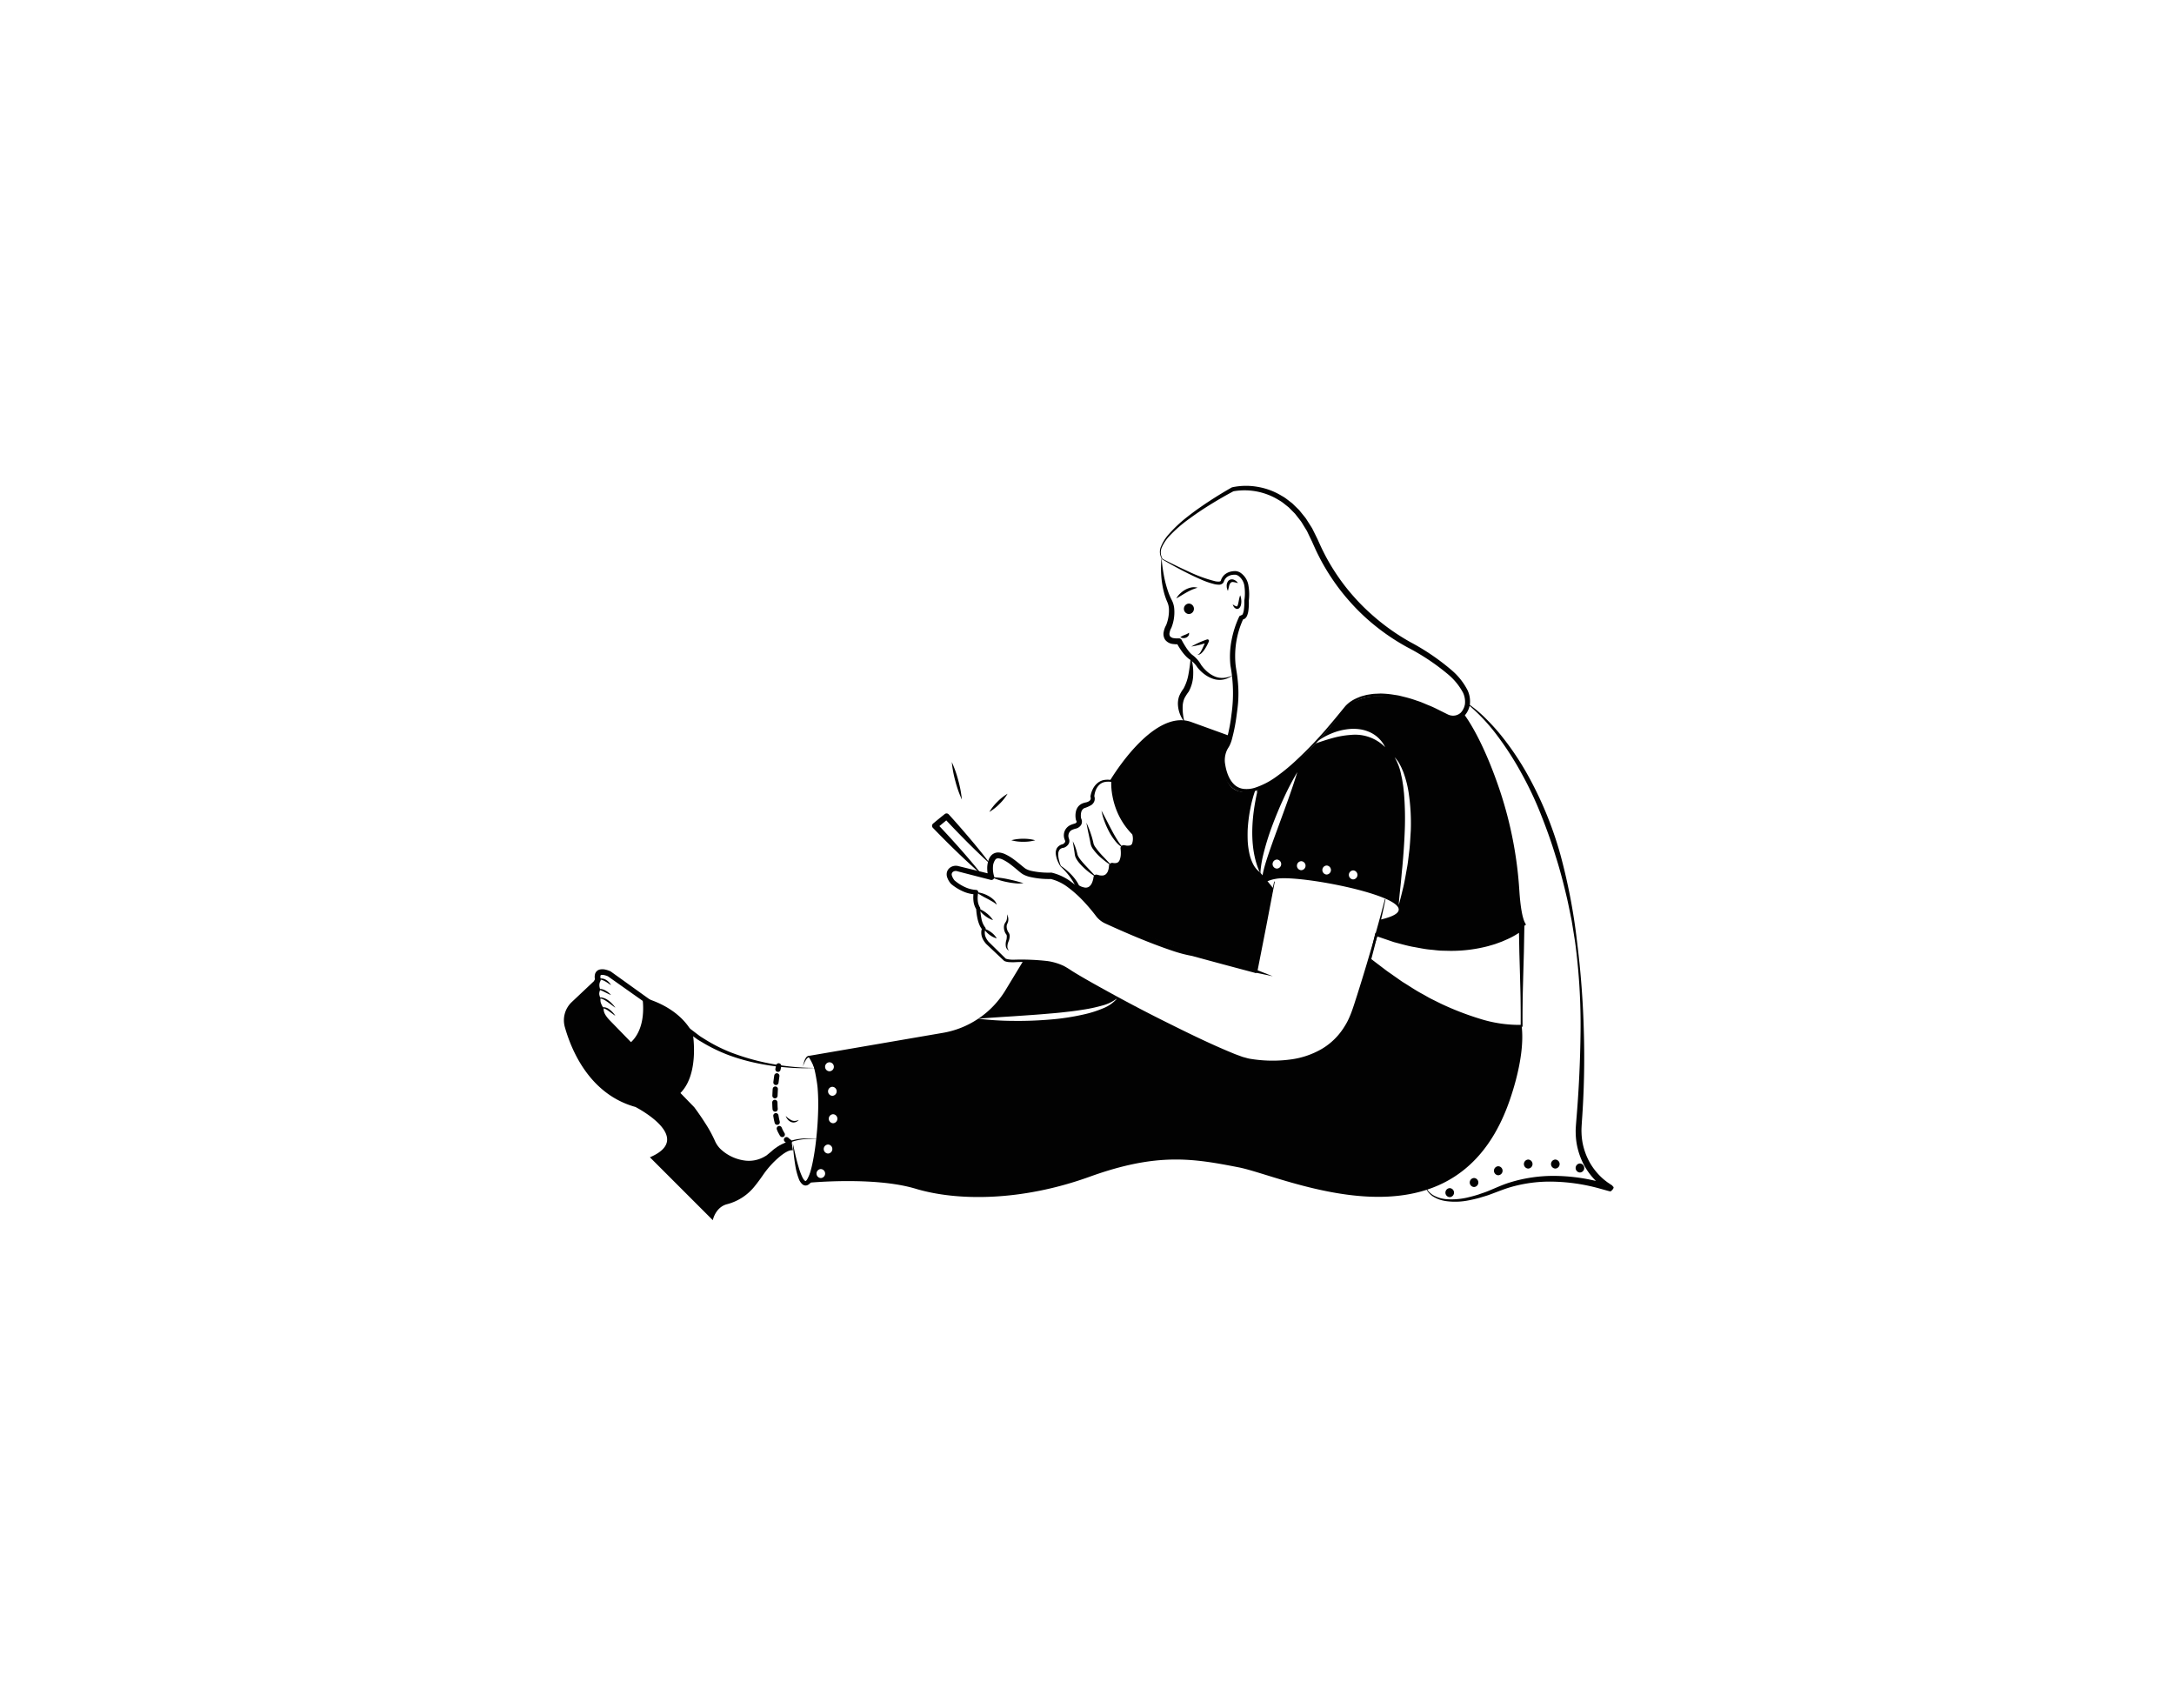 <svg xmlns="http://www.w3.org/2000/svg" data-name="Layer 1" viewBox="0 0 700 550"><path fill="#020202" d="M489.949 330.279s-22.152 2.352-48.843-21.707c0 0-3.89 16.268-6.494 20.41a24.846 24.846 0 01-8.478 9.697c-15.852 10.249-38.875-2.865-46.124-6.668-3.349-1.752-3.852-1.858-16.249-8.526-3.465-1.868-21.891-12.446-21.891-12.446-4.568-2.013-12.387-1.674-12.387-1.674l-5.739 9.465a29.364 29.364 0 01-8.758 9.165c3.842-.319 7.655-.561 11.478-.803 3.813-.271 7.626-.503 11.42-.852 1.907-.145 3.803-.339 5.691-.561 1.887-.194 3.765-.474 5.642-.774a48.606 48.606 0 005.536-1.21 13.328 13.328 0 005.061-2.458 11.541 11.541 0 01-4.732 3.348 34.541 34.541 0 01-5.565 1.8 75.597 75.597 0 01-11.458 1.781c-3.852.319-7.703.474-11.555.426a99.539 99.539 0 01-11.516-.697h-.01a29.197 29.197 0 01-11.381 4.549l-43.434 7.462s10.278 13.21-.339 40.85c0 0 21.533-2.177 35.004 1.877 13.462 4.045 34.124 4.045 55.995-3.852s33.407-5.874 47.992-3.039 67.638 28.559 86.267-18.833C485.081 357.009 491.362 341.621 489.949 330.279zM268.01 352.818a1.453 1.453 0 010-2.903A1.453 1.453 0 01268.01 352.818zm-.929-10.8a1.452 1.452 0 010 2.903A1.452 1.452 0 01267.081 342.018zm-2.787 37.279a1.453 1.453 0 010-2.903A1.453 1.453 0 01264.294 379.297zm2.323-7.897a1.453 1.453 0 010-2.903A1.453 1.453 0 01266.616 371.4zm1.626-9.755a1.453 1.453 0 010-2.903A1.453 1.453 0 01268.242 361.645zM407.456 284.039a11.504 11.504 0 002.313 2.487c-.329-.087-2.99-.842-2.874-1.8V284.668A1.164 1.164 0 01407.456 284.039zM489.213 286.778a126.879 126.879 0 00-6.116-31.772c-6.078-18.301-11.913-25.317-11.913-25.317s-2.381 3.107-5.487.9-11.807-5.187-11.807-5.187c-15.146-4.026-20.652 2.41-20.652 2.41a119.384 119.384 0 01-8.836 10.704 21.089 21.089 0 014.171-2.303 19.62 19.62 0 016.349-1.529 14.853 14.853 0 013.339.184 12.106 12.106 0 013.203 1.065 10.159 10.159 0 014.539 4.636 13.589 13.589 0 00-10.975-3.958 29.236 29.236 0 00-5.971 1.026c-1.81.494-3.629 1.084-5.458 1.742l-.01.01c-10.675 11.197-18.504 14.43-18.504 14.43-3.407 14.149-1.558 22.685.755 27.475 0-.358.029-.716.048-1.074a34.786 34.786 0 01.813-4.819 82.894 82.894 0 012.845-9.281c1.132-3.019 2.352-6.01 3.707-8.933a89.132 89.132 0 014.461-8.584c-1.887 6.184-4.171 12.175-6.349 18.184-1.113 3-2.197 6-3.203 9.02-.494 1.51-.977 3.029-1.336 4.568a14.146 14.146 0 00-.377 2.09 16.659 16.659 0 001.007 1.577 11.222 11.222 0 013.378-1.084c8.236-1.684 56.053 7.994 33.591 13.142l-1.239 4.819c31.201 10.742 48.176-3.242 48.176-3.242C490.133 296.059 489.513 291.336 489.213 286.778zM411.143 279.655a1.453 1.453 0 010-2.903A1.453 1.453 0 01411.143 279.655zm7.839.523a1.453 1.453 0 010-2.903A1.453 1.453 0 01418.982 280.178zm8.187 1.394a1.453 1.453 0 010-2.903A1.453 1.453 0 01427.17 281.571zm8.536 1.568a1.453 1.453 0 010-2.903A1.453 1.453 0 01435.705 283.139zm18.552-15.784c-.126 2.032-.223 4.074-.426 6.097l-.368 3.039c-.116 1.006-.252 2.013-.445 3.019-.358 1.994-.687 4.007-1.142 5.981-.474 1.984-.948 3.958-1.51 5.903.136-2.032.358-4.045.571-6.049.232-2.013.358-4.026.581-6.029.368-4.016.658-8.023.803-12.029a100.929 100.929 0 00-.261-11.981c-.126-.987-.184-1.994-.368-2.971l-.232-1.481c-.097-.484-.213-.968-.319-1.452a17.408 17.408 0 00-2.1-5.594 9.507 9.507 0 011.771 2.497 12.278 12.278 0 01.668 1.394 14.237 14.237 0 01.571 1.432 34.356 34.356 0 011.5 5.971A66.613 66.613 0 01454.258 267.355zM405.085 253.815a13.893 13.893 0 00-.542 1.481c.039-.416.068-.832.087-1.258C404.921 253.903 405.085 253.815 405.085 253.815z"/><path fill="#020202" d="M409.924 285.955l-3.552 16.829-1.8 9.881-2.119-.513c-18.039-3.803-47.788-16.781-47.788-16.781l-6.842-8.836c4.268 1.006 5.574-3.774 5.574-3.774 4.965 1.248 5.149-3.842 5.149-3.842 4.365.445 3.6-5.778 3.6-5.778 4.655.513 3.155-4.936 3.155-4.936a24.108 24.108 0 01-7.191-16.704 4.446 4.446 0 00-.813 0s13.762-23.575 26.285-19.036l12.533 4.539a22.162 22.162 0 00-2.294 9.436c1.142 10.597 8.052 8.739 10.452 7.752a40.278 40.278 0 00-1.626 5.894 49.027 49.027 0 00-.919 7.239c-.029 1.219-.029 2.439.029 3.668a26.1 26.1 0 00.503 3.668 14.089 14.089 0 001.219 3.542 7.517 7.517 0 001.771 2.294 3.265 3.265 0 00.281.232l.01.01C406.45 281.581 409.924 285.955 409.924 285.955zM373.997 179.565a54.08 54.08 0 00.737 5.607 35.191 35.191 0 001.418 5.388 20.311 20.311 0 001.074 2.514 7.369 7.369 0 01.869 3.018 13.443 13.443 0 01-.903 5.981l-.023.046-.027.049a5.157 5.157 0 00-.554 1.538 1.526 1.526 0 00.163 1.17 1.921 1.921 0 001.093.576c.281.025.55.077.841.091l.898-.004.056-0a.944.944 0 01.843.513c.367.717.802 1.455 1.244 2.148a14.009 14.009 0 001.444 1.954 5.886 5.886 0 00.837.775 10.253 10.253 0 011.056.916 9.707 9.707 0 011.702 2.264l-.047-.077a12.412 12.412 0 001.938 2.173 9.219 9.219 0 002.461 1.578 6.138 6.138 0 002.881.475 7.957 7.957 0 002.924-.844 7.37 7.37 0 01-2.853 1.342 6.489 6.489 0 01-3.246-.128 9.608 9.608 0 01-2.92-1.484 11.801 11.801 0 01-2.377-2.288l-.047-.078a8.401 8.401 0 00-1.534-1.754 9.569 9.569 0 00-.932-.739 7.701 7.701 0 01-1.101-.936 15.712 15.712 0 01-1.723-2.135 24.652 24.652 0 01-1.388-2.309l.898.513-1.089.02c-.37-.012-.758-.072-1.135-.111a3.728 3.728 0 01-2.292-1.316 3.411 3.411 0 01-.476-2.635 6.941 6.941 0 01.818-2.172l-.05.095a12.892 12.892 0 00.914-5.127 6.334 6.334 0 00-.575-2.427 21.753 21.753 0 01-.971-2.772 29.163 29.163 0 01-.932-5.696A32.743 32.743 0 01373.997 179.565z"/><path fill="#020202" d="M374.333,179.944c2.724,1.398,5.537,2.787,8.35,4.065a45.434,45.434,0,0,0,8.639,3.145,5.686,5.686,0,0,0,1.059.104c.322-.009.62-.102.646-.188.005-.053.012.015.056-.118l.112-.307a3.35,3.35,0,0,1,.281-.597,4.058,4.058,0,0,1,.842-1.038,4.832,4.832,0,0,1,2.379-1.055,5.986,5.986,0,0,1,1.292-.071,3.538,3.538,0,0,1,1.343.468,6.105,6.105,0,0,1,2.666,4.266,16.661,16.661,0,0,1,.09,4.854l.005-.125a17.964,17.964,0,0,1-.117,3.171,6.446,6.446,0,0,1-.413,1.662,2.015,2.015,0,0,1-.232.447c-.05.076-.092.15-.151.226-.074.078-.153.155-.233.228a1.513,1.513,0,0,1-.636.339,2.02,2.02,0,0,1-.726.006l.843-.387a28.564,28.564,0,0,0-2.575,15.099c.15,1.241.43,2.629.574,3.957.163,1.344.279,2.697.316,4.055a40.659,40.659,0,0,1-.093,4.08c-.102,1.369-.292,2.696-.471,4.021a57.265,57.265,0,0,1-1.569,7.957,11.429,11.429,0,0,1-.78,1.997l-.523.871a6.747,6.747,0,0,0-.392.808,7.863,7.863,0,0,0-.516,3.583c.32,2.45,1.084,5.119,2.769,6.884a5.329,5.329,0,0,0,3.153,1.632,8.821,8.821,0,0,0,3.719-.348,24.742,24.742,0,0,0,6.938-3.585,61.361,61.361,0,0,0,6.14-5.033,125.716,125.716,0,0,0,10.989-11.54c1.741-2.03,3.382-4.067,5.099-6.16a10.581,10.581,0,0,1,3.345-2.388,18.75,18.75,0,0,1,1.899-.768c.66-.163,1.312-.385,1.983-.496.673-.091,1.344-.231,2.021-.281l2.036-.089a29.993,29.993,0,0,1,4.042.349c.666.113,1.341.191,2,.333l1.964.487a39.352,39.352,0,0,1,3.863,1.186c1.296.385,2.503.981,3.754,1.477,1.258.486,2.452,1.1,3.654,1.7l1.805.896.451.224c.136.062.254.126.386.18a3.807,3.807,0,0,0,.806.232,3.616,3.616,0,0,0,3.075-.85,4.475,4.475,0,0,0,.956-1.392,3.734,3.734,0,0,0,.304-.812l.116-.416.048-.43a6.865,6.865,0,0,0-.646-3.449,20.021,20.021,0,0,0-4.794-5.873,71.49,71.49,0,0,0-13.1-8.723,69.869,69.869,0,0,1-13.208-9.334,66.692,66.692,0,0,1-5.683-5.776,65.836,65.836,0,0,1-4.976-6.395,68.345,68.345,0,0,1-4.196-6.931c-.615-1.203-1.235-2.404-1.775-3.643-.28-.614-.565-1.231-.824-1.843l-.848-1.755-.838-1.761-1.014-1.655c-.351-.542-.65-1.125-1.042-1.636l-1.193-1.523-.596-.763-.679-.684-1.359-1.37-1.507-1.196a10.603,10.603,0,0,0-1.586-1.083,20.971,20.971,0,0,0-14.76-2.877l.151-.059c-2.481,1.31-4.934,2.729-7.335,4.206-2.4,1.484-4.755,3.042-7.018,4.721a43.621,43.621,0,0,0-6.355,5.526,13.416,13.416,0,0,0-2.341,3.442A4.087,4.087,0,0,0,374.333,179.944Zm-.129.144a4.324,4.324,0,0,1-.35-4.198,13.839,13.839,0,0,1,2.275-3.656,44.28,44.28,0,0,1,6.228-5.871c2.242-1.763,4.575-3.4,6.954-4.963,2.386-1.559,4.802-3.048,7.296-4.454l.007-.004a.535.535,0,0,1,.145-.055,21.491,21.491,0,0,1,8.244-.128,21.89,21.89,0,0,1,7.707,2.892,11.864,11.864,0,0,1,1.727,1.138l1.642,1.262,1.482,1.44.738.724.649.799,1.297,1.602c.425.539.753,1.142,1.133,1.711l1.1,1.735.912,1.83.902,1.836c.262.613.538,1.204.813,1.801.529,1.202,1.136,2.366,1.737,3.533a66.362,66.362,0,0,0,4.1,6.717,63.83,63.83,0,0,0,4.854,6.192,64.65,64.65,0,0,0,5.538,5.588,70.187,70.187,0,0,0,12.765,9.171,73.196,73.196,0,0,1,13.357,9.09,21.037,21.037,0,0,1,5.127,6.512,8.483,8.483,0,0,1,.714,4.319l-.078.561c-.045.183-.104.363-.157.544a5.191,5.191,0,0,1-.412,1.047,5.965,5.965,0,0,1-1.337,1.846,5.116,5.116,0,0,1-4.371,1.154,5.264,5.264,0,0,1-1.103-.339c-.175-.074-.35-.171-.514-.253l-.438-.231-1.751-.924c-1.167-.619-2.327-1.254-3.545-1.759-1.212-.515-2.388-1.135-3.641-1.539a38.285,38.285,0,0,0-3.741-1.252l-1.903-.519c-.638-.152-1.288-.24-1.933-.364a29.061,29.061,0,0,0-3.901-.424l-1.958.043c-.651.033-1.292.155-1.94.227a12.156,12.156,0,0,0-6.856,3.313c-1.677,2.012-3.396,4.11-5.14,6.11a159.803,159.803,0,0,1-10.999,11.634,62.286,62.286,0,0,1-6.156,5.158,25.566,25.566,0,0,1-7.101,3.903,9.845,9.845,0,0,1-4.158.489,6.489,6.489,0,0,1-3.855-1.868,10.194,10.194,0,0,1-2.262-3.567,17.256,17.256,0,0,1-1.062-4.033,9.33,9.33,0,0,1,.508-4.269,8.277,8.277,0,0,1,.452-1.001l.484-.854a11.779,11.779,0,0,0,.639-1.732,55.926,55.926,0,0,0,1.45-7.722,48.243,48.243,0,0,0-.326-15.69,27.262,27.262,0,0,1,.353-8.197,32.048,32.048,0,0,1,2.541-7.788l.843-.387c.046-.034-.004.034.046-.024a.125.125,0,0,1,.044-.032l.056-.092a.769.769,0,0,0,.118-.225,5.078,5.078,0,0,0,.322-1.279,18.219,18.219,0,0,0,.145-2.897l-0-.029a.735.735,0,0,1,.006-.096,15.35,15.35,0,0,0,.038-4.43,4.887,4.887,0,0,0-1.983-3.478,2.607,2.607,0,0,0-.827-.335,4.873,4.873,0,0,0-1.031.032,3.734,3.734,0,0,0-1.851.753,2.995,2.995,0,0,0-.635.747,2.381,2.381,0,0,0-.225.45l-.095.237a2.63,2.63,0,0,1-.207.401,1.774,1.774,0,0,1-1.458.58,6.594,6.594,0,0,1-1.253-.151,24.944,24.944,0,0,1-4.483-1.547c-1.437-.62-2.846-1.288-4.24-1.985C379.625,183.166,376.919,181.693,374.204,180.088Z"/><path fill="#020202" d="M383.423 211.54a15.744 15.744 0 01.775 5.537 11.852 11.852 0 01-1.457 5.621 14.919 14.919 0 00-1.382 2.163 7.319 7.319 0 00-.547 2.345 17.41 17.41 0 00.586 5.26 9.772 9.772 0 01-2.096-5.247 7.444 7.444 0 01.346-3.014 11.277 11.277 0 011.435-2.503 15.247 15.247 0 001.619-4.786C383.028 215.182 383.226 213.39 383.423 211.54zM341.429 278.904a10.649 10.649 0 01-.913-1.778 8.399 8.399 0 01-.539-1.953 3.147 3.147 0 01.38-2.172 3.055 3.055 0 011.969-1.228l-.138.038a1.717 1.717 0 00.733-.679.594.594 0 00.058-.339.79.79 0 00-.052-.184l-.122-.302a3.66 3.66 0 01.385-3.435 3.801 3.801 0 011.356-1.171 8.209 8.209 0 011.452-.526 1.096 1.096 0 00.635-.431.383.383 0 00.022-.215.96.96 0 00-.106-.305.667.667 0 01-.111-.25l-.004-.021a6.252 6.252 0 01.032-2.837 4.022 4.022 0 01.673-1.39 3.457 3.457 0 011.244-.983 5.698 5.698 0 011.299-.402 3.121 3.121 0 00.915-.35 1.226 1.226 0 00.531-.553 1.137 1.137 0 00.042-.723l-.044-.161a.352.352 0 01-.008-.143 8.013 8.013 0 01.769-2.393 5.739 5.739 0 011.566-1.956 4.48 4.48 0 012.294-.965 6.754 6.754 0 011.226-.052c.404.025.8.108 1.199.16a.277.277 0 01.24.291l-.002.03a16.527 16.527 0 00.424 4.564 19.235 19.235 0 001.523 4.335 20.333 20.333 0 002.414 3.869 26.723 26.723 0 003.087 3.318.821.821 0 01.216.338 8.822 8.822 0 01.445 2.167 4.612 4.612 0 01-.416 2.399 6.1 6.1 0 01-.398.587c-.173.168-.355.335-.544.486-.205.114-.417.222-.63.322a4.338 4.338 0 01-.638.17 5.571 5.571 0 01-1.223.081c-.377-.04-.747-.097-1.121-.149l1.157-1.115a12.002 12.002 0 01.176 2.288 7.129 7.129 0 01-.423 2.383 3.683 3.683 0 01-1.878 2.088 4.557 4.557 0 01-2.684.198l1.248-.998a7.071 7.071 0 01-.472 2.211 4.547 4.547 0 01-1.411 1.969 3.641 3.641 0 01-2.385.763 6.148 6.148 0 01-1.148-.141c-.353-.098-.693-.216-1.037-.326l1.203-.742a8.14 8.14 0 01-.751 2.32 4.471 4.471 0 01-1.737 1.933 3.386 3.386 0 01-2.644.264 7.696 7.696 0 01-1.139-.455l-.988-.62a.58.58 0 01-.243-.312 10.203 10.203 0 00-.87-1.845c-.353-.609-.762-1.189-1.179-1.767a20.73 20.73 0 00-1.374-1.653C342.489 279.935 341.962 279.414 341.429 278.904zm.148-.124a19.244 19.244 0 011.747 1.308 21.381 21.381 0 011.624 1.512 15.567 15.567 0 011.429 1.724 11.049 11.049 0 011.17 2.001l-.243-.312.891.45a6.539 6.539 0 00.895.262 1.957 1.957 0 001.529-.223 2.905 2.905 0 001.008-1.314 6.505 6.505 0 00.477-1.808.891.891 0 011.098-.769l.105.027.803.203a4.311 4.311 0 00.753.047 1.788 1.788 0 001.177-.402 2.579 2.579 0 00.739-1.137 5.251 5.251 0 00.292-1.526 1.045 1.045 0 011.074-1.014l.094.007.079.01a2.591 2.591 0 001.42-.055 1.624 1.624 0 00.804-.955 5.514 5.514 0 00.339-1.702 10.204 10.204 0 00-.08-1.875.996.996 0 011.146-1.117l.011.002.843.142a3.852 3.852 0 00.753-.023 1.127 1.127 0 00.953-.578 4.968 4.968 0 00.015-3.198l.216.337a23.395 23.395 0 01-3.055-3.737 22.909 22.909 0 01-2.201-4.262 24.386 24.386 0 01-1.296-4.582 21.407 21.407 0 01-.379-4.747l.238.32a5.957 5.957 0 00-2.195-.04 3.552 3.552 0 00-1.881.926 4.832 4.832 0 00-1.158 1.761 7.048 7.048 0 00-.47 2.071l-.052-.303a2.366 2.366 0 01.102 1.665 2.594 2.594 0 01-.974 1.309 10.94 10.94 0 01-2.305 1.018 1.996 1.996 0 00-.986 1.349 4.952 4.952 0 00-.012 2.003l-.115-.271a2.556 2.556 0 01.356 1.043 2.089 2.089 0 01-.206 1.179 2.691 2.691 0 01-1.609 1.244 8.233 8.233 0 00-1.259.403 2.213 2.213 0 00-.836.641 2.238 2.238 0 00-.32 2.036l.118.374a2.129 2.129 0 01.084.518 1.937 1.937 0 01-.272 1.038 2.898 2.898 0 01-1.417 1.152.509.509 0 01-.126.037l-.013.002a1.984 1.984 0 00-1.325.62 2.47 2.47 0 00-.436 1.553 7.776 7.776 0 00.256 1.844A16.602 16.602 0 00341.577 278.78z"/><path fill="#020202" d="M349.806 264.869a32.399 32.399 0 011.547 3.937c.225.67.407 1.352.583 2.044.091.33.14.75.237.971a3.668 3.668 0 00.434.822 24.736 24.736 0 002.615 3.146l2.888 3.054a24.934 24.934 0 01-3.413-2.51 16.215 16.215 0 01-2.907-3.171 4.552 4.552 0 01-.515-1.045 8.328 8.328 0 01-.233-1.076c-.119-.678-.28-1.355-.416-2.04C350.326 267.637 350.048 266.261 349.806 264.869zM345.426 270.85a16.812 16.812 0 011.285 3.378c.081.291.156.585.217.881a2.821 2.821 0 00.3.699 8.615 8.615 0 00.979 1.371c.731.896 1.55 1.745 2.357 2.61.815.86 1.639 1.718 2.436 2.626a20.279 20.279 0 01-2.952-2.074 19.996 19.996 0 01-2.589-2.548 8.59 8.59 0 01-1.044-1.568 3.688 3.688 0 01-.32-.97l-.12-.874zM354.666 261.021c1.164 2.08 2.166 4.187 3.274 6.235q.805 1.548 1.72 3.022a16.779 16.779 0 002.093 2.793 8.503 8.503 0 01-2.708-2.353 18.571 18.571 0 01-1.959-3.006 26.206 26.206 0 01-1.453-3.259A20.237 20.237 0 01354.666 261.021z"/><path fill="#020202" d="M446.094,289.596c-.706,3.533-1.521,7.041-2.367,10.542-.848,3.5-1.722,6.996-2.674,10.47q-1.418,5.214-2.931,10.403c-.532,1.733-.974,3.443-1.586,5.194a24.658,24.658,0,0,1-2.33,5.019,22.769,22.769,0,0,1-7.779,7.85,28.471,28.471,0,0,1-10.41,3.686,40.677,40.677,0,0,1-10.985.179c-.911-.101-1.819-.228-2.724-.387a27.998,27.998,0,0,1-2.733-.707l-2.569-.967-2.504-1.065c-13.168-5.997-25.681-13.122-38.29-20.084-3.143-1.756-6.255-3.568-9.362-5.395-.773-.466-1.555-.908-2.316-1.403a26.25,26.25,0,0,0-2.285-1.366,17.815,17.815,0,0,0-5.07-1.468,64.432,64.432,0,0,0-10.728-.288c-.455.001-.911-.002-1.377-.033a4.708,4.708,0,0,1-1.465-.269,1.358,1.358,0,0,1-.417-.259l-.257-.239-.49-.462-.979-.924-3.915-3.694-.033-.034a7.888,7.888,0,0,1-.8-1.072,5.648,5.648,0,0,1-.568-1.251,4.572,4.572,0,0,1-.193-1.398,3.53,3.53,0,0,1,.33-1.46l.087.679a5.548,5.548,0,0,1-1.014-1.625,10.526,10.526,0,0,1-.557-1.724,19.16,19.16,0,0,1-.492-3.516l.111.354a6.411,6.411,0,0,1-.983-2.856,10.107,10.107,0,0,1-.049-1.465,9.42,9.42,0,0,1,.166-1.473l.691.887a11.25,11.25,0,0,1-4.303-1.041,15.999,15.999,0,0,1-1.924-1.035,14.992,14.992,0,0,1-1.782-1.305.575.575,0,0,1-.073-.076l-.01-.013a6.093,6.093,0,0,1-1.237-2.238,2.888,2.888,0,0,1,.001-1.528,2.694,2.694,0,0,1,.882-1.316,3.192,3.192,0,0,1,2.839-.552l2.163.528,8.647,2.138-1.086,1.157a10.396,10.396,0,0,1-.479-3.695,8.675,8.675,0,0,1,.357-1.896,4.078,4.078,0,0,1,1.105-1.863,3.107,3.107,0,0,1,2.25-.768,5.793,5.793,0,0,1,1.968.508,16.383,16.383,0,0,1,3.092,1.882c.938.698,1.827,1.445,2.692,2.156l.636.505a4.244,4.244,0,0,0,.574.345,7.198,7.198,0,0,0,1.405.499,25.974,25.974,0,0,0,6.471.588l.043-0a.861.861,0,0,1,.182.019,17.041,17.041,0,0,1,6.343,3.027,39.062,39.062,0,0,1,5.083,4.533,59.52,59.52,0,0,1,4.357,5.153,5.794,5.794,0,0,0,2.164,1.805l2.995,1.366q6.038,2.711,12.153,5.222a73.363,73.363,0,0,0,12.4,4.109l.053.01.043.01q10.107,2.902,20.191,5.884l-.738.447L406.949,298.205l3.314-14.32a.097.097,0,0,1,.189.04l-2.762,14.437-2.829,14.422a.584.584,0,0,1-.685.46l-.035-.008-.018-.005q-10.168-2.683-20.311-5.456l.096.021a44.571,44.571,0,0,1-6.55-1.73c-2.117-.708-4.204-1.477-6.28-2.273-4.149-1.595-8.23-3.336-12.279-5.146l-3.047-1.377a7.792,7.792,0,0,1-2.894-2.388,57.531,57.531,0,0,0-4.224-4.961,37.084,37.084,0,0,0-4.821-4.274,15.101,15.101,0,0,0-5.541-2.656l.225.018a27.3,27.3,0,0,1-7.046-.709,9.111,9.111,0,0,1-1.789-.662,6.33,6.33,0,0,1-.875-.543c-.247-.189-.468-.374-.692-.559-.882-.738-1.726-1.46-2.603-2.125a14.618,14.618,0,0,0-2.692-1.684,3.983,3.983,0,0,0-1.304-.367,1.199,1.199,0,0,0-.894.272,4.164,4.164,0,0,0-.878,2.481,8.602,8.602,0,0,0,.365,3.025l.004.012a.905.905,0,0,1-1.09,1.145l-8.625-2.223-2.155-.562a1.524,1.524,0,0,0-1.382.199,1.045,1.045,0,0,0-.351,1.168,4.596,4.596,0,0,0,.898,1.632l-.083-.088a13.659,13.659,0,0,0,1.552,1.17,14.47,14.47,0,0,0,1.719.96,9.78,9.78,0,0,0,3.706.969l.005 0a.735.735,0,0,1,.701.768.791.791,0,0,1-.015.119,8.908,8.908,0,0,0-.161,1.224,8.704,8.704,0,0,0,.011,1.252,5.075,5.075,0,0,0,.701,2.261l.007.011a.687.687,0,0,1,.104.343,17.969,17.969,0,0,0,.378,3.265,6.484,6.484,0,0,0,1.203,2.83l.004.005a.611.611,0,0,1,.083.675,2.54,2.54,0,0,0-.217.941,3.455,3.455,0,0,0,.121,1.051,4.564,4.564,0,0,0,.432,1.012,6.632,6.632,0,0,0,.661.928l-.033-.034,3.859,3.797.964.949.482.474c.076.073.169.171.232.224a.525.525,0,0,0,.155.091,8.456,8.456,0,0,0,2.495.285,73.706,73.706,0,0,1,10.825.439,18.455,18.455,0,0,1,5.248,1.567,26.844,26.844,0,0,1,2.335,1.418c.744.492,1.525.942,2.29,1.411,3.087,1.839,6.235,3.581,9.386,5.314q9.444,5.219,19.11,10.023c6.432,3.206,12.898,6.385,19.486,9.176l2.471,1.028,2.49.915,1.233.336a8.708,8.708,0,0,0,1.261.289c.868.146,1.744.261,2.623.352a43.399,43.399,0,0,0,10.544-.173,26.835,26.835,0,0,0,9.848-3.371,21.224,21.224,0,0,0,7.334-7.26c1.899-2.946,2.839-6.38,3.963-9.813q1.633-5.139,3.176-10.307c2.048-6.893,4.036-13.808,5.826-20.777a.097.097,0,0,1,.117-.071A.098.098,0,0,1,446.094,289.596Z"/><path fill="#020202" d="M409.823 314.324l-5.68-1.199a.486.486 0 01.201-.95.524.524 0 01.078.023zM319.226 282.415a28.912 28.912 0 015.235.636c.854.182 1.707.368 2.551.593.851.204 1.674.492 2.543.665a8.117 8.117 0 01-2.671.079 24.975 24.975 0 01-2.614-.389A22.99 22.99 0 01319.226 282.415zM314.265 287.246a9.595 9.595 0 013.868 1.149 8.08 8.08 0 011.68 1.175 3.505 3.505 0 011.135 1.726A8.648 8.648 0 00319.359 290.174c-.553-.316-1.107-.633-1.683-.926A33.121 33.121 0 01314.265 287.246zM314.974 292.512a8.755 8.755 0 012.679 1.493 8.658 8.658 0 012.08 2.253 8.658 8.658 0 01-2.679-1.493A8.756 8.756 0 01314.974 292.512zM316.796 298.992a6.567 6.567 0 012.367 1.184 6.493 6.493 0 011.784 1.955 6.493 6.493 0 01-2.367-1.184A6.567 6.567 0 01316.796 298.992zM324.897 306.08a1.887 1.887 0 01-1.056-1.581 4.485 4.485 0 01.233-1.962l-.012.038a4.924 4.924 0 00.107-.98 1.191 1.191 0 00-.13-.705 3.083 3.083 0 01-.591-1.111 3.736 3.736 0 01-.199-1.197 2.774 2.774 0 01.26-1.229 9.357 9.357 0 00.535-.907 4.796 4.796 0 00.223-2.061 3.582 3.582 0 01.358 2.225 5.594 5.594 0 01-.397 1.044 2.334 2.334 0 00-.089.894 3.412 3.412 0 00.63 1.719 1.959 1.959 0 01.327 1.369 5.743 5.743 0 01-.232 1.16l-.005.018-.007.021c-.111.268-.227.534-.31.809a4.286 4.286 0 00-.163.834A1.95 1.95 0 00324.897 306.08zM316.164 281.642c-1.397-1.181-2.748-2.404-4.092-3.636-1.335-1.24-2.672-2.478-3.973-3.75-2.628-2.52-5.189-5.104-7.719-7.716a.948.948 0 01.021-1.34l.047-.043.016-.013c1.224-1.029 2.469-2.032 3.716-3.033l.01-.008a.946.946 0 011.287.1c2.347 2.574 4.633 5.203 6.885 7.864q1.692 1.993 3.331 4.034c1.094 1.359 2.176 2.731 3.218 4.137-1.313-1.159-2.587-2.354-3.847-3.56q-1.888-1.813-3.735-3.664c-2.459-2.471-4.883-4.973-7.247-7.531l1.296.092c-1.228 1.024-2.458 2.046-3.709 3.042l.085-1.396c2.502 2.641 4.973 5.31 7.377 8.044 1.215 1.355 2.394 2.744 3.575 4.131C313.881 278.793 315.045 280.196 316.164 281.642zM309.708 257.443a36.088 36.088 0 01-2.087-5.916 35.677 35.677 0 01-1.153-6.167 35.671 35.671 0 012.087 5.916A36.09 36.09 0 01309.708 257.443zM318.551 261.426a16.124 16.124 0 012.594-3.278 15.942 15.942 0 013.278-2.594 15.936 15.936 0 01-2.594 3.278A16.121 16.121 0 01318.551 261.426zM325.639 270.539a13.897 13.897 0 013.848-.484 13.74 13.74 0 013.848.484 13.739 13.739 0 01-3.848.484A13.896 13.896 0 01325.639 270.539zM258.54 343.376a11.09 11.09 0 01.477-1.851 4.761 4.761 0 01.435-.882 1.512 1.512 0 01.844-.697 1.177 1.177 0 011.101.396 4.146 4.146 0 01.628.821 12.358 12.358 0 01.846 1.773 38.099 38.099 0 011.905 7.459 68.283 68.283 0 01.079 15.311c-.267 2.538-.616 5.069-1.138 7.582-.272 1.255-.577 2.505-.969 3.747a12.289 12.289 0 01-1.694 3.677 2.877 2.877 0 01-.989.836 1.621 1.621 0 01-.84.138 1.722 1.722 0 01-.754-.294 4.177 4.177 0 01-1.271-1.848 21.316 21.316 0 01-1.034-3.758 64.939 64.939 0 01-.866-7.569c.567 2.469 1.056 4.951 1.789 7.347a21.099 21.099 0 001.265 3.452 3.327 3.327 0 00.891 1.211c.148.062.106.045.198.006a1.667 1.667 0 00.4-.424 12.615 12.615 0 001.28-3.257c.326-1.181.578-2.397.797-3.62.452-2.445.78-4.927 1.01-7.417.262-2.487.416-4.987.489-7.484a67.359 67.359 0 00-.138-7.467c-.086-1.24-.297-2.44-.508-3.684-.215-1.232-.468-2.456-.797-3.647a11.607 11.607 0 00-.592-1.729c-.232-.512-.604-1.115-.991-1.06-.436.067-.834.682-1.113 1.199A10.942 10.942 0 00258.54 343.376zM441.195 308.543l5.401 4.099 2.791 1.951c.935.642 1.831 1.335 2.808 1.912 1.927 1.19 3.795 2.467 5.797 3.52.995.533 1.95 1.141 2.963 1.636l3.031 1.502a92.709 92.709 0 0012.597 4.871 42.08 42.08 0 0013.33 1.942l-.274.304c.025-2.634.01-5.268-.025-7.902-.024-2.634-.118-5.268-.177-7.902l-.224-7.902-.147-7.902 1.441.674a26.622 26.622 0 01-5.444 3.176l-1.428.622-1.459.535c-.965.387-1.972.627-2.963.93a47.143 47.143 0 01-12.249 1.537l-3.084-.07c-1.025-.056-2.044-.203-3.064-.3-2.049-.151-4.048-.626-6.064-.961-2.004-.4-3.968-.973-5.938-1.488l-5.779-1.973.59-.312C442.847 303.486 442.04 305.966 441.195 308.543zm-.186.055c.542-2.522 1.123-5.142 1.732-7.796l.102-.445.488.132 5.82 1.578 2.947.6c.983.186 1.948.471 2.945.575 1.983.249 3.949.638 5.944.703.994.061 1.987.147 2.98.188l2.98.013a53.057 53.057 0 0011.75-1.494c.948-.269 1.918-.475 2.84-.823l1.399-.477 1.365-.559a25.252 25.252 0 005.079-2.794l1.474-1.093-.033 1.767-.147 7.902-.224 7.902c-.059 2.634-.153 5.268-.177 7.902-.035 2.634-.05 5.268-.025 7.902l.003.285-.277.02a41.67 41.67 0 01-6.906-.18l-1.716-.185-1.705-.267c-1.144-.151-2.261-.43-3.39-.66a59.886 59.886 0 01-13.018-4.577l-3.071-1.582c-1.028-.519-1.991-1.154-2.981-1.738-2-1.14-3.863-2.492-5.741-3.81-.956-.636-1.836-1.375-2.729-2.094L446.05 313.327C444.308 311.757 442.603 310.128 441.009 308.597z"/><path fill="#020202" d="M472.621 226.513a39.267 39.267 0 015.57 4.617 67.444 67.444 0 014.896 5.34 89.902 89.902 0 018.2 11.944A117.965 117.965 0 01502.412 275.107a189.501 189.501 0 015.409 28.362q1.79 14.315 2.157 28.761a282.922 282.922 0 01-.628 28.859c-.064 1.223-.174 2.358-.125 3.507a21.582 21.582 0 00.36 3.423 21.276 21.276 0 002.382 6.415 20.595 20.595 0 004.35 5.241c.437.364.89.71 1.348 1.048l.712.472.357.237a2.937 2.937 0 01.302.207c.121.144-.016-.103.307.373.836.426-1.089 1.995-.88 1.526a1.224 1.224 0 01-.27-.013l-.118-.02-3.523-.978a60.735 60.735 0 00-13.985-2.063 45.614 45.614 0 00-13.985 1.702c-2.266.642-4.434 1.564-6.74 2.394-1.126.446-2.316.734-3.469 1.107-1.172.319-2.361.592-3.554.824a21.864 21.864 0 01-7.296.216 13.438 13.438 0 01-1.793-.41 10.455 10.455 0 01-1.695-.722 6.33 6.33 0 01-2.654-2.493.096.096 0 01.167-.096l.008.014a6.162 6.162 0 002.673 2.193 9.991 9.991 0 001.648.598 12.844 12.844 0 001.733.297 22.459 22.459 0 007.017-.557c1.15-.273 2.296-.583 3.425-.94 1.115-.412 2.256-.734 3.346-1.217 2.178-.88 4.397-1.945 6.744-2.657a47.302 47.302 0 0114.453-2.119 59.62 59.62 0 0114.477 1.93c.591.149 1.178.31 1.761.478.56.157 1.217.363 1.655.47l-.007-.001a1.066 1.066 0 00-.158-.003c.245-.46-1.628 1.078-.83 1.47.305.443.132.177.227.295.041.032-.028-.018-.071-.043l-.393-.261-.788-.525c-.507-.374-1.009-.758-1.492-1.163a21.563 21.563 0 01-4.766-5.817 23.243 23.243 0 01-2.515-7.062 23.483 23.483 0 01-.343-3.736c-.036-1.252.103-2.514.179-3.685q1.231-14.317 1.384-28.703a200.489 200.489 0 00-1.72-28.693c-.352-2.371-.749-4.736-1.132-7.1-.489-2.347-.936-4.7-1.459-7.036-1.095-4.661-2.272-9.301-3.741-13.848-1.378-4.575-3.012-9.062-4.771-13.495a112.021 112.021 0 00-6.104-12.929 99.738 99.738 0 00-7.703-12.043 59.287 59.287 0 00-9.777-10.424l-.006-.005a.097.097 0 01.113-.156zM262.662 343.839a67.036 67.036 0 01-9.371-.157 75.234 75.234 0 01-9.302-1.322 63.468 63.468 0 01-9.076-2.535 52.525 52.525 0 01-8.536-4.071c-.67-.418-1.384-.779-2.018-1.246l-1.917-1.385c-1.278-.939-2.561-1.794-3.842-2.696l-7.671-5.36L195.645 314.272l.138.081a6.616 6.616 0 00-1.18-.391 2.425 2.425 0 00-1.008-.051c-.213.083-.185.046-.254.289-.051.08-.002.3-.021.446l.096.575.001.007a1.058 1.058 0 01-.138.722 2.363 2.363 0 00-.205.538 2.959 2.959 0 00-.088.671 3.724 3.724 0 00.274 1.388l-.317 1.097c.117-.096.059-.05.077-.066l-.013.027a.526.526 0 00-.039.124 1.305 1.305 0 00-.005.43 3.966 3.966 0 00.35 1.126l.024.721c.033-.101-.009.068.001.137a1.985 1.985 0 00.026.311 3.223 3.223 0 00.198.697 6.582 6.582 0 00.787 1.414l.058 1.011a.567.567 0 00.049-.108c.003-.011.003-.009.003-.009a.155.155 0 01-.003.033 1.442 1.442 0 00.012.157 2.301 2.301 0 00.132.446 5.549 5.549 0 00.556.999 10.245 10.245 0 00.763.976c.274.315.622.649.93.973l3.806 3.913 7.613 7.826L223.492 356.443l.023.024a.614.614 0 01.048.056c1.292 1.739 2.503 3.501 3.656 5.324a40.575 40.575 0 013.088 5.725 8.317 8.317 0 001.697 2.379 14.055 14.055 0 008.215 3.753 10.06 10.06 0 005.878-1.273l.664-.387.598-.487c.396-.318.802-.652 1.22-1.016a10.33 10.33 0 011.286-1.002 10.61 10.61 0 011.38-.862 18.388 18.388 0 0112.51-1.753 18.635 18.635 0 00-12.231 2.235 10.087 10.087 0 00-1.297.88 9.769 9.769 0 00-1.196 1.007c-.373.349-.776.709-1.198 1.075l-.623.545-.7.446a10.676 10.676 0 01-6.361 1.598 14.594 14.594 0 01-6.295-1.924 11.098 11.098 0 01-4.747-4.708 39.336 39.336 0 00-3.106-5.446c-1.165-1.754-2.411-3.479-3.7-5.133l.071.08-15.382-15.556L199.302 334.241l-3.844-3.892c-.322-.334-.637-.627-.965-.995a12.118 12.118 0 01-.928-1.168 6.831 6.831 0 01-.759-1.389 4.153 4.153 0 01-.239-.866 3.108 3.108 0 01-.028-.524 2.33 2.33 0 01.036-.306 1.431 1.431 0 01.042-.175 1.298 1.298 0 01.107-.268l.058 1.011a8.46 8.46 0 01-.998-1.838 5.095 5.095 0 01-.295-1.092 3.854 3.854 0 01-.044-.615 2.382 2.382 0 01.122-.781l.024.721a5.774 5.774 0 01-.495-1.692 3.143 3.143 0 01.041-1.039 2.365 2.365 0 01.2-.572 2.127 2.127 0 01.176-.29 1.591 1.591 0 01.327-.336l-.317 1.097a5.581 5.581 0 01-.391-2.11 4.804 4.804 0 01.154-1.1 3.803 3.803 0 01.474-1.113l-.137.729c-.047-.282-.098-.558-.133-.846a3.558 3.558 0 01.063-.985 2.07 2.07 0 011.604-1.663 4.104 4.104 0 011.845.053 8.285 8.285 0 011.546.529.733.733 0 01.125.071l.014.01 15.228 10.93 7.584 5.502c1.252.924 2.545 1.831 3.762 2.769l1.846 1.4c.612.473 1.292.833 1.936 1.256a51.352 51.352 0 008.249 4.167 74.742 74.742 0 0018.041 4.427A76.404 76.404 0 00262.662 343.839z"/><path fill="#020202" d="M192.521 315.429a1.677 1.677 0 011.217-.379 2.844 2.844 0 011.25.356 4.053 4.053 0 011.013.767c.138.16.281.312.41.475.111.181.235.347.33.535-.715-.443-1.33-.935-2.015-1.281a4.625 4.625 0 00-1.045-.427A2.588 2.588 0 00192.521 315.429zM192.393 318.889c.033-.226.276-.369.491-.433a2.078 2.078 0 01.67-.02 3.813 3.813 0 011.221.39 6.275 6.275 0 011.966 1.531 10.63 10.63 0 01-1.136-.493l-1.077-.533a9.744 9.744 0 00-1.067-.475 1.881 1.881 0 00-.546-.128A.589.589 0 00192.393 318.889zM192.454 321.674a1.533 1.533 0 011.659-.424 4.755 4.755 0 011.604.737 7.948 7.948 0 011.321 1.119 8.959 8.959 0 011.086 1.334c-.488-.315-.917-.68-1.372-1.01-.449-.336-.889-.676-1.348-.977a7.519 7.519 0 00-1.414-.792 2.197 2.197 0 00-.765-.178A1.122 1.122 0 00192.454 321.674zM193.567 325.116a.805.805 0 01.373-.662 1.226 1.226 0 01.802-.128 3.311 3.311 0 011.39.602 7.353 7.353 0 011.992 2.112c-.427-.248-.789-.556-1.178-.826-.381-.278-.749-.567-1.131-.821a4.943 4.943 0 00-1.163-.645A.813.813 0 00193.567 325.116z"/><path fill="#020202" d="M254.848,367.411a12.293,12.293,0,0,0-6.603,3.879c-6.48,6.379-16.606,1.114-18.53-3.443s-6.784-10.834-6.784-10.834c-1.16-1.143-2.717-2.705-4.496-4.503,7.013-5.921,4.643-19.723,4.643-19.723-4.815-9.308-16.218-11.631-16.218-11.631,1.446,11.597-4.461,14.975-4.461,14.975-4.076-4.188-7.06-7.267-7.06-7.267-2.38-2.633-1.772-3.746-1.772-3.746-1.569-2.228-1.114-3.443-1.114-3.443-.962-2.126-.061-2.785-.061-2.785a3.829,3.829,0,0,1,.128-3.46l-.068-.675-8.352,7.875a8.055,8.055,0,0,0-2.228,8.053c2.138,7.572,8.013,21.642,22.73,25.722,0,0,19.441,9.923,4.658,16.201l20.251,20.251s.844-4.219,4.641-5.157a16.734,16.734,0,0,0,8.893-5.831c.799-.988,1.666-2.142,2.595-3.487a29.525,29.525,0,0,1,4.96-5.591c1.666-1.439,3.522-2.692,4.698-2.414Z"/><path fill="none" stroke="#020202" stroke-linecap="round" stroke-linejoin="round" stroke-width="1.688" d="M250.719,343.175s-.092.399-.226,1.098"/><path fill="none" stroke="#020202" stroke-dasharray="2.147 2.147" stroke-linecap="round" stroke-linejoin="round" stroke-width="1.688" d="M250.131,346.385c-.774,5.073-1.609,14.868,2.382,19.761"/><path fill="none" stroke="#020202" stroke-linecap="round" stroke-linejoin="round" stroke-width="1.688" d="M253.247,366.937a7.627,7.627,0,0,0,.873.71"/><path fill="#020202" d="M253.005 359.307a6.708 6.708 0 001.926 1.417 2.34 2.34 0 001.086.167 4.411 4.411 0 001.173-.309 2.205 2.205 0 01-1.091.734 2.064 2.064 0 01-1.379-.07 2.879 2.879 0 01-1.08-.805A3.077 3.077 0 01253.005 359.307zM378.765 192.673a6.137 6.137 0 011.241-1.593 8.375 8.375 0 011.626-1.209 7.069 7.069 0 011.921-.72 4.246 4.246 0 012.043.08 18.793 18.793 0 00-1.823.643c-.568.264-1.125.534-1.67.842C381.003 191.324 379.953 192.019 378.765 192.673zM382.815 197.702a1.689 1.689 0 000-3.375 1.689 1.689 0 000 3.375zM396.924 194.597a3.853 3.853 0 001.251.651c.17-.013.156-.003.233-.14a.827.827 0 00.112-.221 1.104 1.104 0 00.093-.299 4.332 4.332 0 00.16-.681c.071-.231.084-.483.146-.728a9.749 9.749 0 01.402-1.519 5.083 5.083 0 01.352 1.565 4.578 4.578 0 01-.133 1.638 1.828 1.828 0 01-.165.425 1.484 1.484 0 01-.513.622 2.294 2.294 0 01-.315.128.955.955 0 01-.602-.075 1.606 1.606 0 01-.685-.612A2.346 2.346 0 01396.924 194.597zM395.371 190.243a3.425 3.425 0 01-.388-1.547 2.43 2.43 0 01.525-1.678 1.607 1.607 0 01.93-.478 1.921 1.921 0 01.923.145 3.544 3.544 0 01.709.432 4.802 4.802 0 01.541.595 5.93 5.93 0 01-.758-.172c-.24-.044-.475-.097-.689-.126a1.004 1.004 0 00-.938.251 2.74 2.74 0 00-.496 1.113zM380.048 205.128a7.541 7.541 0 011.459-.722c.218-.081.417-.167.625-.259a4.12 4.12 0 00.684-.437 1.103 1.103 0 01-.161.982 1.77 1.77 0 01-.789.612 2.08 2.08 0 01-.927.137A1.667 1.667 0 01380.048 205.128zM383.585 208.165a28.726 28.726 0 015.045-2.278.479.479 0 01.605.639 15.181 15.181 0 01-1.362 2.555 7.198 7.198 0 01-.931 1.143 2.592 2.592 0 01-.619.452.916.916 0 01-.391.097.485.485 0 01-.337-.178.47.47 0 00.578-.145 2.624 2.624 0 00.398-.531 13.001 13.001 0 00.642-1.217c.39-.837.773-1.695 1.131-2.544l.605.639A28.722 28.722 0 01383.585 208.165zM466.792 385.443a1.453 1.453 0 000-2.903 1.453 1.453 0 000 2.903zM474.623 382.178a1.453 1.453 0 000-2.903 1.453 1.453 0 000 2.903zM482.423 378.393a1.453 1.453 0 000-2.903 1.453 1.453 0 000 2.903zM492.066 376.241a1.453 1.453 0 000-2.903 1.453 1.453 0 000 2.903zM500.792 376.239a1.453 1.453 0 000-2.903 1.453 1.453 0 000 2.903zM508.721 377.506a1.453 1.453 0 000-2.903 1.453 1.453 0 000 2.903z"/></svg>